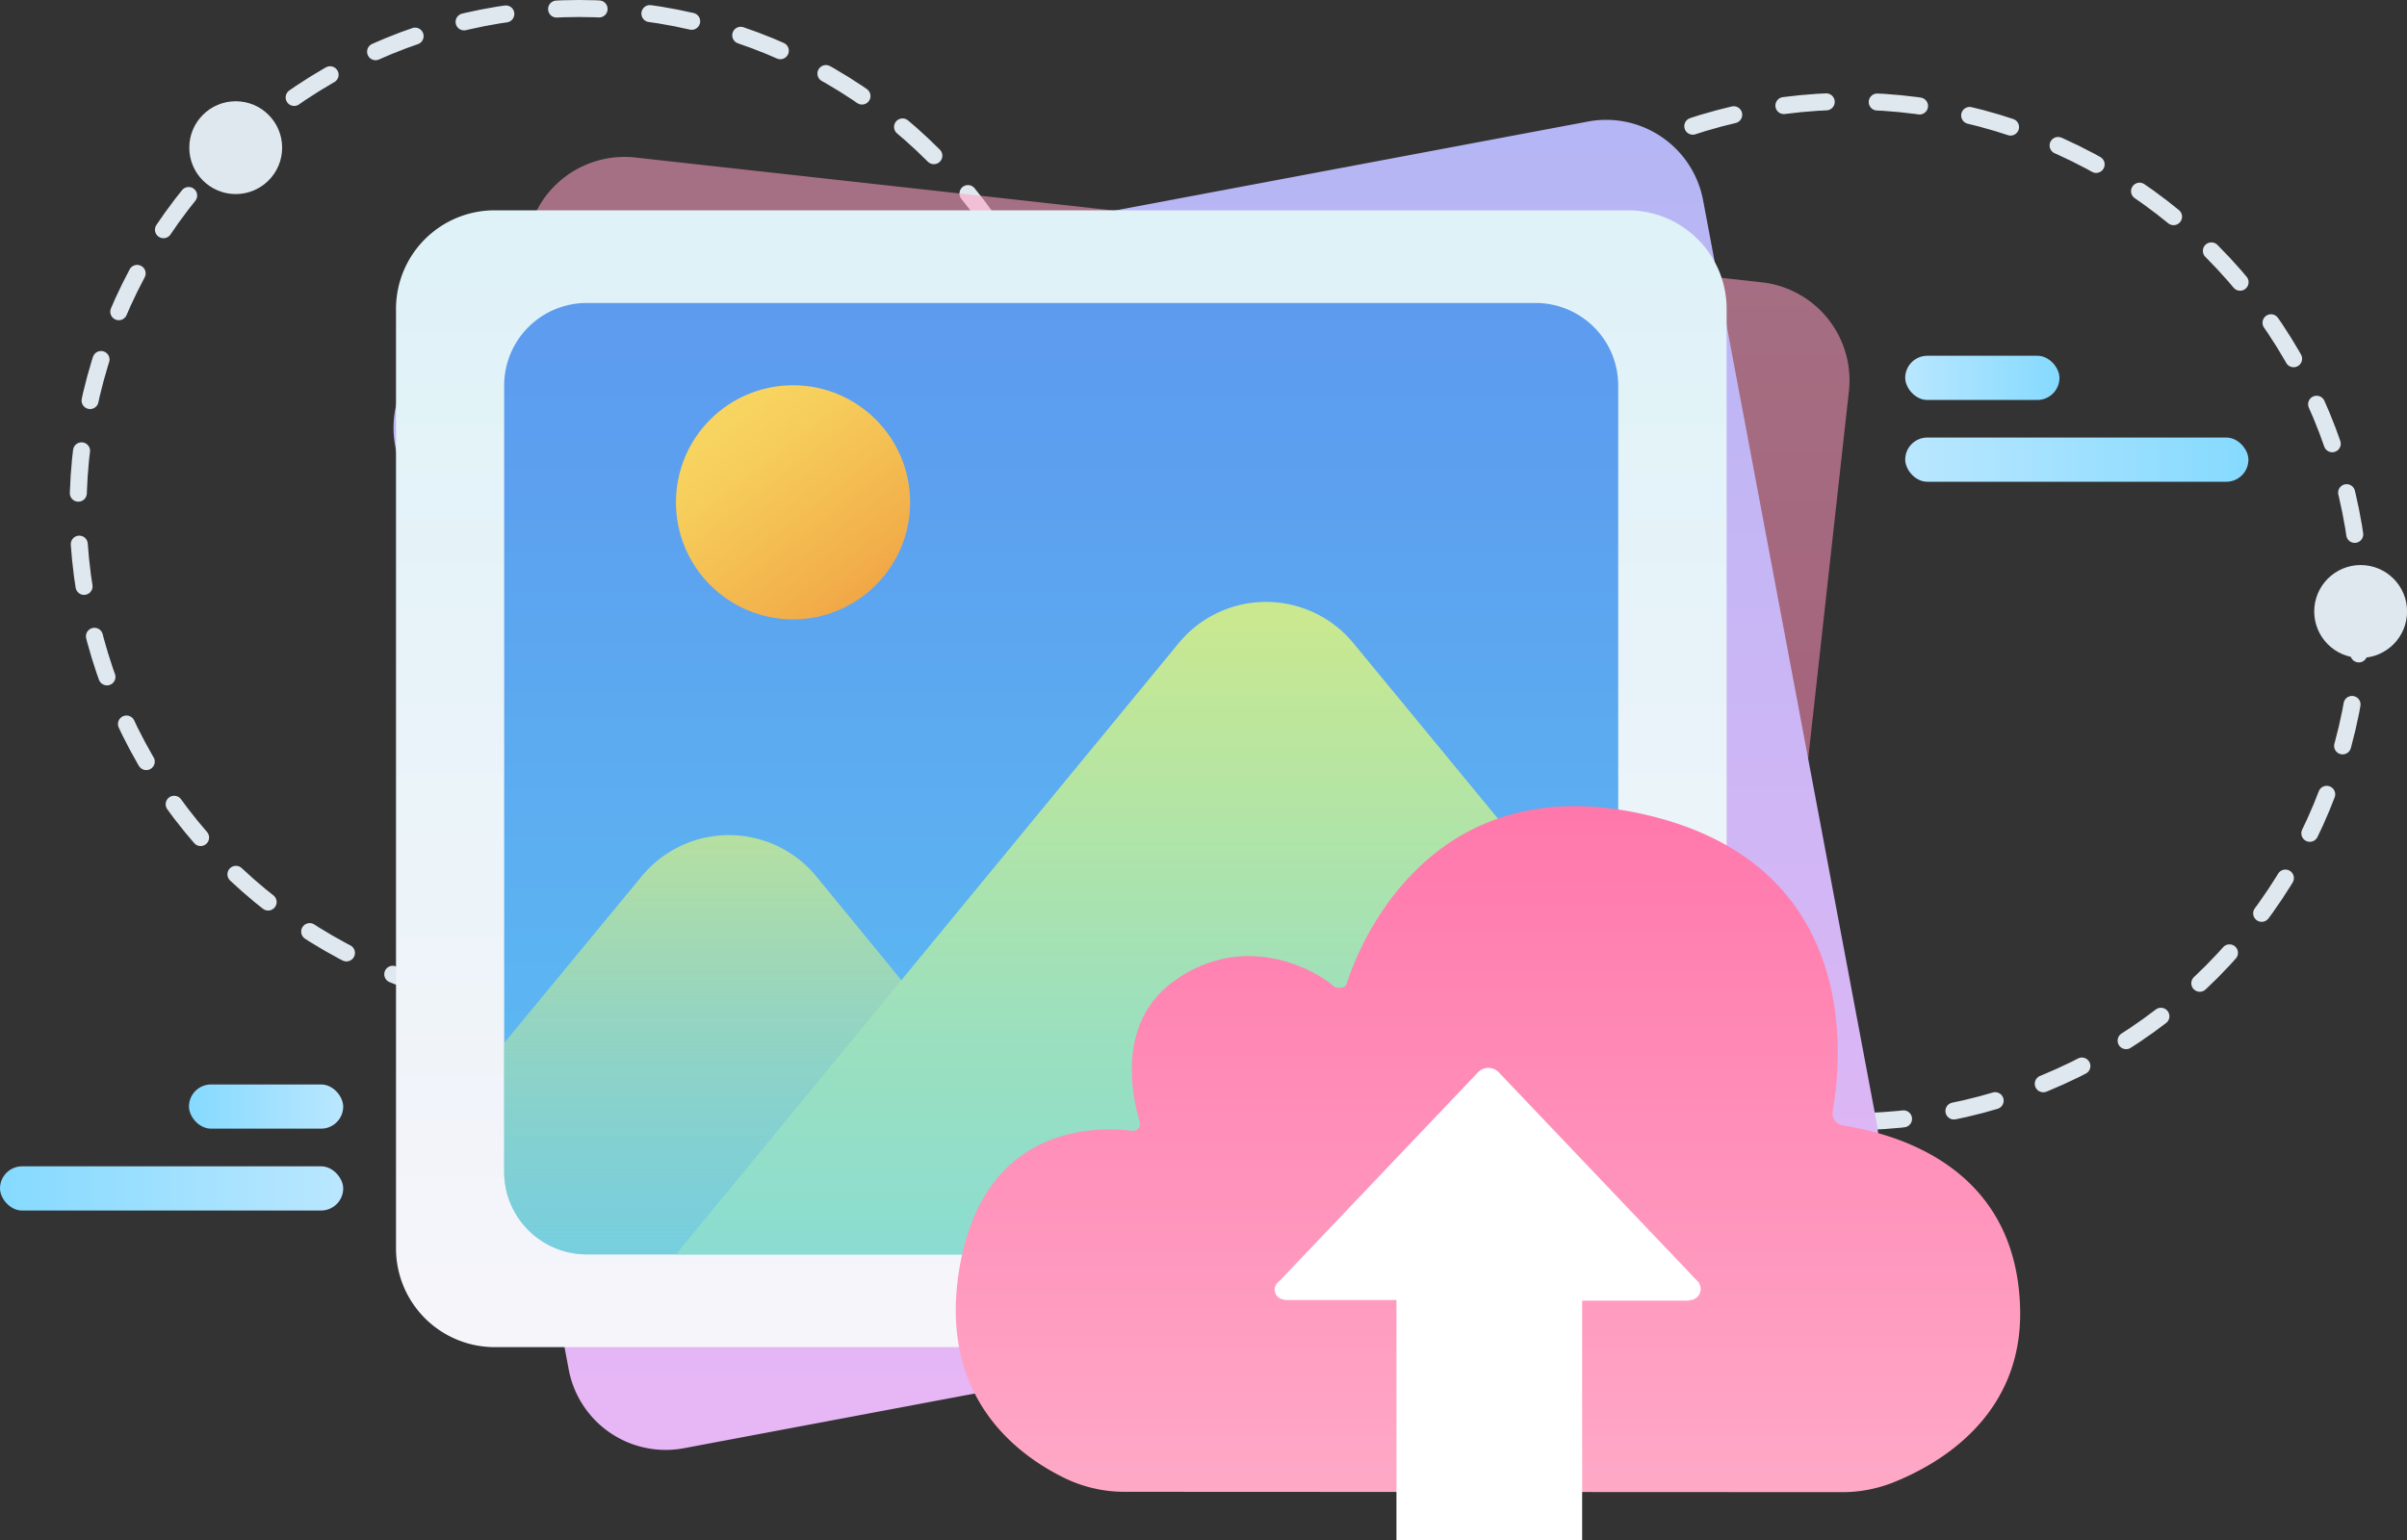 <?xml version="1.0" standalone="no"?>
<!DOCTYPE svg PUBLIC "-//W3C//DTD SVG 1.1//EN" "http://www.w3.org/Graphics/SVG/1.1/DTD/svg11.dtd">
<svg xmlns="http://www.w3.org/2000/svg" xmlns:xlink="http://www.w3.org/1999/xlink" viewBox="0 0 283.06 181.21"><rect x="0" y="0" width="283.06" height="181.21" fill="#333333" stroke="none"/><defs><style>.cls-1{fill:#dfe8ef;}.cls-2{fill:url(#未命名的渐变_400);}.cls-3{fill:url(#未命名的渐变_400-2);}.cls-4{fill:url(#未命名的渐变_400-3);}.cls-5{fill:url(#未命名的渐变_400-4);}.cls-6{fill:none;stroke:#dfe8ef;stroke-linecap:round;stroke-linejoin:round;stroke-width:2px;stroke-dasharray:5 6;}.cls-7{opacity:0.56;fill:url(#未命名的渐变_363);}.cls-8{fill:url(#未命名的渐变_29);}.cls-9{fill:url(#未命名的渐变_344);}.cls-10{fill:url(#未命名的渐变_7);}.cls-11{fill:url(#未命名的渐变_324);}.cls-12{fill:url(#未命名的渐变_9);}.cls-13{fill:url(#未命名的渐变_10);}.cls-14{fill:url(#未命名的渐变_363-2);}.cls-15{fill:#fff;}</style><linearGradient id="未命名的渐变_400" x1="224.05" y1="44.44" x2="242.1" y2="44.44" gradientUnits="userSpaceOnUse"><stop offset="0" stop-color="#bae7ff"/><stop offset="1" stop-color="#85daff"/></linearGradient><linearGradient id="未命名的渐变_400-2" x1="224.05" y1="54.07" x2="264.41" y2="54.07" xlink:href="#未命名的渐变_400"/><linearGradient id="未命名的渐变_400-3" x1="-3733.29" y1="130.18" x2="-3715.24" y2="130.18" gradientTransform="matrix(1, 0, 0, -1, 3755.51, 260.35)" xlink:href="#未命名的渐变_400"/><linearGradient id="未命名的渐变_400-4" x1="-3733.29" y1="139.8" x2="-3692.94" y2="139.8" gradientTransform="matrix(1, 0, 0, -1, 3733.29, 279.61)" xlink:href="#未命名的渐变_400"/><linearGradient id="未命名的渐变_363" x1="133.58" y1="168.93" x2="133.58" y2="-18.02" gradientUnits="userSpaceOnUse"><stop offset="0" stop-color="#ff73a9"/><stop offset="1" stop-color="#ffadc9"/></linearGradient><linearGradient id="未命名的渐变_29" x1="133.58" y1="165.93" x2="133.58" y2="1.35" gradientUnits="userSpaceOnUse"><stop offset="0" stop-color="#e7b6f5"/><stop offset="1" stop-color="#b0b6f5"/></linearGradient><linearGradient id="未命名的渐变_344" x1="124.81" y1="162.19" x2="124.81" y2="19.96" gradientUnits="userSpaceOnUse"><stop offset="0" stop-color="#f7f5fa"/><stop offset="1" stop-color="#ddf2f8"/></linearGradient><linearGradient id="未命名的渐变_7" x1="124.81" y1="166.8" x2="124.81" y2="12.02" gradientUnits="userSpaceOnUse"><stop offset="0" stop-color="#60cbf5"/><stop offset="0.3" stop-color="#5cb6f2"/><stop offset="0.73" stop-color="#5c9fef"/><stop offset="1" stop-color="#5e96ee"/></linearGradient><linearGradient id="未命名的渐变_324" x1="95.95" y1="83.98" x2="95.95" y2="192.12" gradientUnits="userSpaceOnUse"><stop offset="0" stop-color="#d2e988"/><stop offset="0.22" stop-color="#bbe69d" stop-opacity="0.78"/><stop offset="0.56" stop-color="#9ce0bd" stop-opacity="0.44"/><stop offset="0.83" stop-color="#8bddd1" stop-opacity="0.17"/><stop offset="1" stop-color="#85dcd9" stop-opacity="0"/></linearGradient><linearGradient id="未命名的渐变_9" x1="134.89" y1="64.44" x2="134.89" y2="164.08" gradientUnits="userSpaceOnUse"><stop offset="0" stop-color="#d2e988"/><stop offset="0.22" stop-color="#bbe69d"/><stop offset="0.56" stop-color="#9ce0bd"/><stop offset="0.83" stop-color="#8bddd1"/><stop offset="1" stop-color="#85dcd9"/></linearGradient><linearGradient id="未命名的渐变_10" x1="75.94" y1="-1451.12" x2="94.49" y2="-1475.25" gradientTransform="matrix(1, 0, 0, -1, 10.18, -1406.63)" gradientUnits="userSpaceOnUse"><stop offset="0" stop-color="#f8d862"/><stop offset="0.3" stop-color="#f6cd5b"/><stop offset="0.86" stop-color="#f2af4a"/><stop offset="1" stop-color="#f1a546"/></linearGradient><linearGradient id="未命名的渐变_363-2" x1="174.99" y1="87.49" x2="174.99" y2="182.43" xlink:href="#未命名的渐变_363"/></defs><title>下载图片</title><g id="图层_2" data-name="图层 2"><g id="图层_1-2" data-name="图层 1"><circle class="cls-1" cx="277.61" cy="71.93" r="5.46"/><circle class="cls-1" cx="27.72" cy="17.37" r="5.46"/><rect class="cls-2" x="224.05" y="41.85" width="18.14" height="5.2" rx="2.6" ry="2.6"/><rect class="cls-3" x="224.05" y="51.47" width="40.36" height="5.2" rx="2.6" ry="2.6"/><rect class="cls-4" x="22.21" y="127.58" width="18.14" height="5.2" rx="2.6" ry="2.6" transform="translate(62.57 260.35) rotate(180)"/><rect class="cls-5" y="137.21" width="40.36" height="5.2" rx="2.6" ry="2.6" transform="translate(40.36 279.61) rotate(180)"/><circle class="cls-6" cx="68.1" cy="59.92" r="58.92"/><circle class="cls-6" cx="217.59" cy="71.93" r="60.02"/><path class="cls-7" d="M192.45,166.13,60,151.45a11.62,11.62,0,0,1-10.26-12.81L61.91,28.78A11.6,11.6,0,0,1,74.72,18.53L207.18,33.21A11.6,11.6,0,0,1,217.43,46L205.26,155.87a11.61,11.61,0,0,1-12.81,10.26Z"/><path class="cls-8" d="M211.43,145.72l-131,24.64a11.6,11.6,0,0,1-13.55-9.26L46.48,52.48a11.59,11.59,0,0,1,9.25-13.54l131-24.64a11.6,11.6,0,0,1,13.55,9.25l20.43,108.62A11.6,11.6,0,0,1,211.43,145.72Z"/><path class="cls-9" d="M191.45,158.47H58.18a11.61,11.61,0,0,1-11.61-11.61V36.34a11.6,11.6,0,0,1,11.61-11.6H191.45a11.6,11.6,0,0,1,11.6,11.6V146.86a11.6,11.6,0,0,1-11.6,11.61Z"/><path class="cls-10" d="M180.58,147.56H69a9.71,9.71,0,0,1-9.71-9.71V45.35A9.71,9.71,0,0,1,69,35.64H180.58a9.72,9.72,0,0,1,9.72,9.71v92.5A9.71,9.71,0,0,1,180.58,147.56Z"/><path class="cls-11" d="M132.58,147.56H69a9.71,9.71,0,0,1-9.71-9.71V122.69L75.45,103.1a13.29,13.29,0,0,1,20.55,0l10,12.2Z"/><path class="cls-12" d="M190.3,113.47v24.38a9.71,9.71,0,0,1-9.72,9.71H79.49L106,115.3l32.61-39.64a13.3,13.3,0,0,1,20.55,0Z"/><circle class="cls-13" cx="93.26" cy="59.09" r="13.77"/><path class="cls-14" d="M216.64,175.53a16.24,16.24,0,0,0,5.92-1.11c5.44-2.15,15.39-7.85,15-20.62-.52-17.26-15.71-20.58-20.89-21.42a1.41,1.41,0,0,1-1.15-1.64c1.08-6,3.46-28.93-21.87-34.87-27.49-6.45-35.06,19.15-35.29,19.87s-1.4.38-1.4.38c-1.89-1.79-10.49-6.86-19-.63-6.62,4.84-4.87,13.34-3.92,16.53a.81.81,0,0,1-.88,1c-4.27-.53-17.76-.79-20.42,16.73-2.22,14.61,6.82,21.37,12.45,24.12a16.14,16.14,0,0,0,7.09,1.62"/><path class="cls-15" d="M198.65,153v-.06s0,0,0,0a1.3,1.3,0,0,0,1.14-2h.07l-.22-.23-.12-.11-23.12-24.3a1.77,1.77,0,0,0-1.36-.68,1.73,1.73,0,0,0-1.32.62l-23.3,24.5a1.17,1.17,0,0,0,.65,2.14v.05h13.15v28.27h21.84V153Z"/></g></g></svg>
